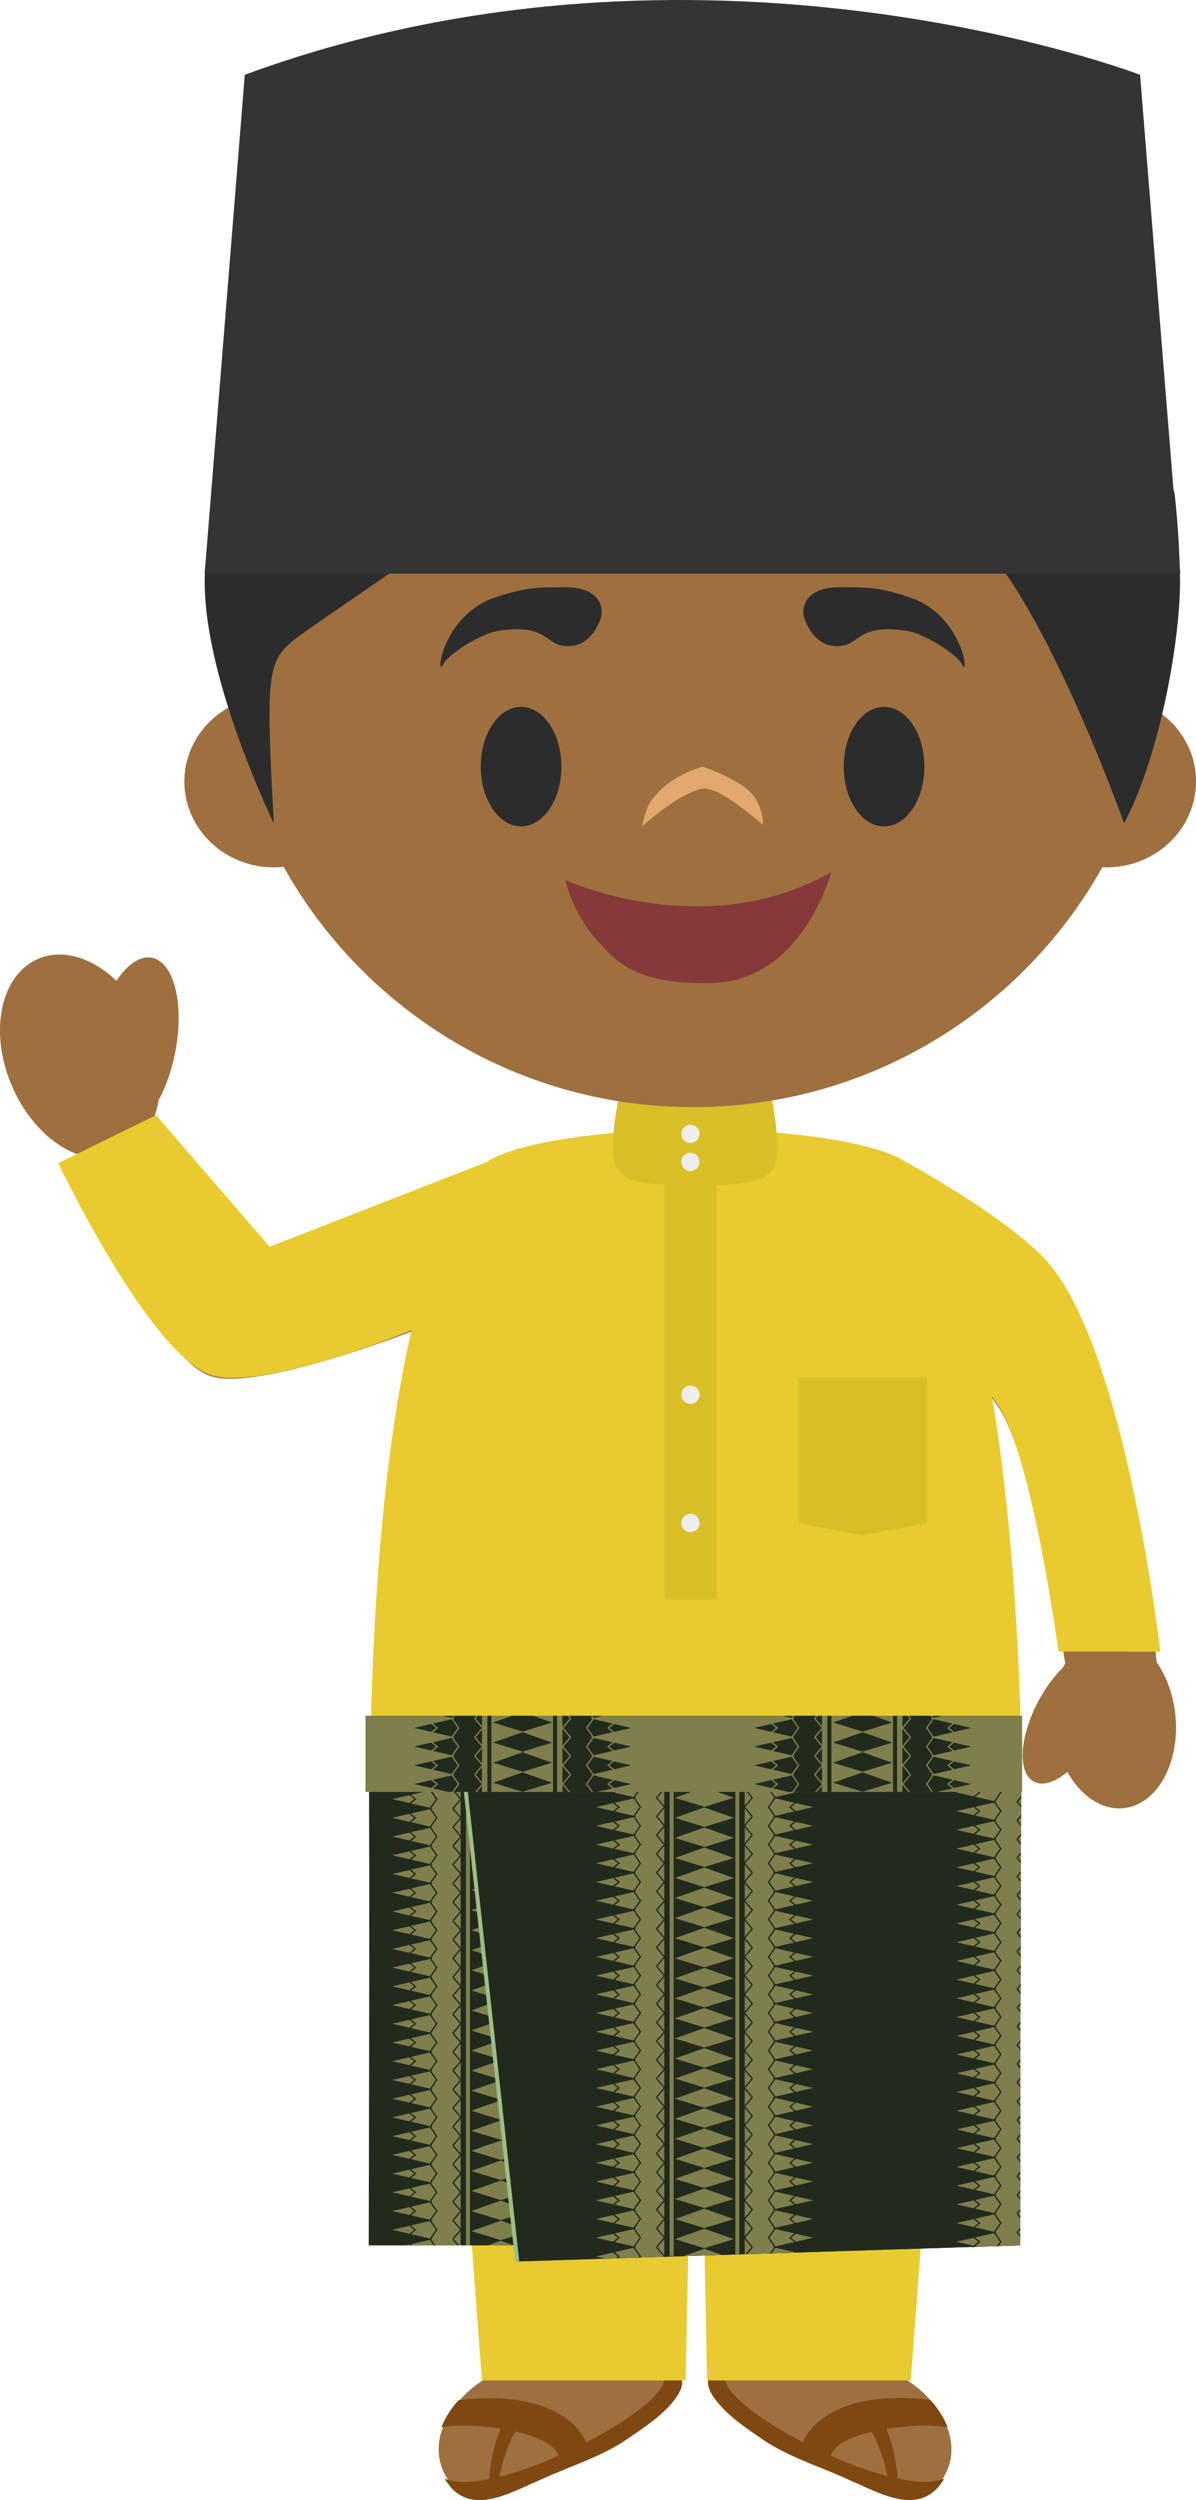 <svg xmlns="http://www.w3.org/2000/svg" width="57.029" height="119.196"><g fill-rule="evenodd" stroke-miterlimit="10" data-paper-data="{&quot;isPaintingLayer&quot;:true}" style="mix-blend-mode:normal"><path fill="#9e703f" d="M24.122 55.49s-1.938 3.067-2.412 4.185c-.347.817-1.024 3.396-1.024 3.396s-8.323 3.376-10.683 2.523c-2.92-1.057-6.275-10.547-6.275-10.547l.005-.002c-1.259-.444-2.475-1.644-3.175-3.294-1.098-2.579-.526-5.283 1.275-6.043 1.172-.496 2.58-.04 3.72 1.054.513-.778 1.125-1.208 1.693-1.1 1.057.206 1.557 2.226 1.107 4.51-.168.873-.449 1.658-.792 2.283a4.791 4.791 0 0 1-.206.813h.002l5.37 6.294zM50.206 61c-1.747-2.22-8.035-5.51-8.035-5.51s2.921 5.314 3.451 7.67c.073.3.236 1.1.39 1.518.19.521.73 1.182 1.56 2.357 1.66 2.346 3.22 12.265 3.22 12.265-.04.068-.073.138-.11.206-.422.41-.832.965-1.177 1.612-.9 1.694-.994 3.408-.207 3.823.42.223 1.008.03 1.6-.46.635 1.136 1.638 1.834 2.682 1.725 1.603-.17 2.707-2.167 2.463-4.467-.105-.965-.43-1.83-.89-2.493.004.038-1.367-13.675-4.947-18.245m-7.038 52.425c1.758 1.085 3.04 3.297 1.532 5.1-1.14 1.272-2.817.26-4.09-.275-1.407-.665-3.018-1.135-4.29-2.005-.825-.576-1.79-1.192-2.35-2.05-.17-.263-.25-.514-.19-.77h.004v-11.22h9.835l-.447 11.22h-.004m-10.669 0c.062.256-.018.51-.19.775-.556.854-1.523 1.47-2.346 2.044-1.276.87-2.882 1.341-4.292 2.008-1.268.535-2.95 1.545-4.086.273-1.509-1.803-.228-4.015 1.532-5.1h-.01l-.447-11.22h9.846v11.22z" data-paper-data="{&quot;origPos&quot;:null}"/><path fill="#7f4712" d="M23.806 118.087c.882-.224 1.854-.577 2.812-1.003-.14-.525-.992-.922-2.04-1.159-.34.568-.638 1.522-.772 2.162m8.708-4.615c.061.255-.075.514-.245.781-.558.853-1.573 1.478-2.394 2.053-.826.564-1.793.958-2.753 1.347l-.364.15c-.397.159-.79.33-1.177.51-1.27.535-2.95 1.535-4.09.268-.015-.025-.233-.295-.288-.41.495.217 1.244.2 2.12.025.06-.802.272-1.79.551-2.407-1-.156-2.069-.184-2.827-.069a4.25 4.25 0 0 1 .823-1.29c4.941-.579 5.984 1.764 6.084 2.013 2.02-1.053 3.67-2.269 3.7-2.97 0 0 .594-.829.846-.716l.013.716M39.613 117.08c.876.395 1.78.721 2.707.975-.133-.637-.424-1.556-.753-2.117-1.008.244-1.815.627-1.954 1.141m3.196 1.09c.916.194 1.703.221 2.22-.004-.054.116-.27.385-.29.41-1.139 1.271-2.813.268-4.09-.266a25.267 25.267 0 0 0-1.54-.659c-.959-.392-1.924-.786-2.752-1.35-.822-.573-1.788-1.2-2.346-2.054-.17-.265-.293-.579-.23-.835v-.686c.236-.109.783.686.783.686.027.7 1.693 1.972 3.715 3.023.097-.247 1.144-2.59 6.081-2.013.35.379.63.817.826 1.293-.785-.118-1.897-.084-2.922.086.272.606.485 1.575.544 2.368"/><path fill="#e8cb2f" d="m45.346 87.924-1.918 25.567h-9.712l-.37-18.49h-.28l-.374 18.49H22.98l-1.917-25.567zm5.124-9.185s-1.264-9.474-2.928-11.82l-.242-.35c.953 5.633 1.28 11.964 1.386 16.231.011.42.018.727.025 1.105H17.652c0-.18.005-.604.012-.794.092-5.097.49-13.363 1.96-19.698-.574.26-7.364 2.941-9.62 2.121-2.922-1.057-7.23-10.077-7.23-10.077l4.666-2.29 5.417 6.274 10.327-4.03c2.035-1.329 8.215-1.544 8.215-1.544l1.718.052h.141l1.717-.053s6.154.202 8.204 1.52c.826.455 5.414 3.034 7 5.054 3.58 4.57 5.147 18.303 5.147 18.303l-4.857-.004"/><path fill="#d9bf27" d="m44.2 72.618-3.113.578-3.02-.578v-6.946H44.2z"/><path fill="#222a1d" d="M17.581 83.65c5.172 1.134 25.747 1.064 31.123 0-.04 3.57-.063 23.402-.063 23.402l-23.98.765-.104-.765h-6.976s.057-19.832 0-23.402"/><path fill="#7f7f4e" d="M21.965 84.165v22.886h-2.623l1.296-.299-1.936-.446 1.936-.448-1.936-.444 1.936-.448-1.936-.446 1.936-.446-1.936-.444 1.936-.449-1.936-.446 1.936-.446-1.936-.446 1.936-.448-1.936-.446 1.936-.446-1.936-.446 1.936-.446-1.936-.446 1.936-.444-1.936-.45 1.936-.447-1.936-.446 1.936-.443-1.936-.449 1.936-.446-1.936-.446 1.936-.446-1.936-.448 1.936-.446-1.936-.446 1.936-.446-1.936-.446 1.936-.446-1.936-.444 1.936-.448-1.936-.446 1.936-.449-1.936-.443 1.936-.449-1.936-.446 1.936-.446-1.936-.446 1.936-.446-1.936-.448 1.936-.446-1.936-.446 1.936-.446-1.936-.446 1.936-.444-1.936-.448 3.143-.725z"/><path fill="#222a1d" d="m20.864 84.883-.313.446.313.446-.313.446.313.446-.313.444.313.448-.313.45.313.445-.313.446.313.446-.313.446.313.446-.313.446.313.448-.313.446.313.446-.313.446.313.446-.313.446.313.444-.313.448.313.446-.313.45.313.445-.313.446.313.446-.313.446.313.446-.313.446.313.446-.313.448.313.446-.313.446.313.446-.313.446.313.446-.313.446.313.447-.313.448.313.446-.313.446.313.446-.313.446.313.446-.313.446.313.446-.313.446.313.448-.313.446.21.3h-.08l-.196-.28.023-.02-.023-.02.302-.426-.302-.428.023-.02-.023-.016.302-.43-.302-.428.023-.018-.023-.018.302-.428-.302-.428.023-.018-.023-.018.302-.428-.302-.428.023-.018-.023-.02.302-.426-.302-.43.023-.016-.023-.018.302-.43-.302-.428.023-.019-.023-.02.302-.426-.302-.427.023-.019-.023-.018.302-.428-.302-.426.023-.02-.023-.018.302-.428-.302-.43.023-.016-.023-.018.302-.43-.302-.426.023-.02-.023-.018.302-.428-.302-.428.023-.018-.023-.018.302-.428-.302-.426.023-.02-.023-.018.302-.428-.302-.43.023-.017-.023-.02.302-.428-.302-.426.023-.02-.023-.016.302-.432-.302-.426.023-.018-.023-.02.302-.426-.302-.428.023-.018-.023-.018.302-.428-.302-.43.023-.016-.023-.02.302-.426-.302-.43.023-.018-.023-.016.302-.43-.302-.428.023-.019-.023-.02.302-.425-.302-.428.023-.018-.023-.018.302-.429-.302-.43.023-.016-.023-.02.302-.428-.302-.428.023-.02-.023-.014.302-.43-.302-.428.023-.018-.023-.02.302-.426-.302-.428.023-.018-.023-.018.302-.428-.302-.428.052-.036zm.93-.729.08.006-.234.277.376.446-.376.448.376.444-.376.446.376.446-.376.446.376.446-.376.448.376.446-.376.446.376.446-.376.446.376.45-.376.442.376.45-.376.445.376.448-.376.444.376.446-.376.446.376.446-.376.446.376.446-.376.448.376.446-.376.446.376.446-.376.45.376.442-.376.446.376.447-.376.45.376.444-.376.446.376.446-.376.446.376.446-.376.446.376.446-.376.448.376.446-.376.446.376.45-.376.443.376.446-.376.446.376.448-.376.444.376.448-.376.446.254.3h-.084l-.238-.28.025-.02-.025-.02.363-.426-.363-.426.025-.022-.025-.018.363-.426-.363-.428.025-.02-.025-.019.363-.427-.363-.424.025-.023-.025-.02.363-.423-.363-.429.025-.02-.025-.02.363-.426-.363-.426.025-.02-.025-.02.363-.428-.363-.426.025-.02-.025-.02.363-.426-.363-.426.025-.02-.025-.02.363-.426-.363-.423.025-.023-.025-.023.363-.423-.363-.428.025-.016-.025-.023.363-.428-.363-.423.025-.023-.025-.018.363-.428-.363-.425.025-.018-.025-.023.363-.426-.363-.423.025-.023-.025-.02.363-.426-.363-.428.025-.018-.025-.02.363-.428-.363-.423.025-.023-.025-.018.363-.428-.363-.426.025-.02-.025-.02.363-.426-.363-.424.025-.023-.025-.02.363-.423-.363-.43.025-.019-.025-.02.363-.425-.363-.426.025-.023-.025-.018.363-.425-.363-.429.025-.02-.025-.022.363-.424-.363-.426.025-.02-.025-.02.363-.426-.363-.428.025-.018-.025-.023.363-.425-.363-.426.025-.02-.025-.018.363-.428-.363-.424.025-.022-.025-.023.363-.423-.363-.426.025-.018-.025-.023.363-.425-.363-.427.025-.02-.025-.02.222-.262m-2.286.45.345.28-.345.28-.039-.05.284-.23-.284-.23zm0 .892.345.28-.345.28-.039-.052.284-.229-.284-.23zm0 .892.345.281-.345.278-.039-.049.284-.23-.284-.23zm0 .893.345.28-.345.282-.039-.052.284-.232-.284-.23zm0 .894.345.28-.345.28-.039-.05.284-.23-.284-.23zm0 .893.345.278-.345.28-.039-.05.284-.23-.284-.23zm0 .891.345.281-.345.278-.039-.049.284-.23-.284-.23zm0 .893.345.281-.345.278-.039-.05.284-.228-.284-.233zm0 .894.345.28-.345.28-.039-.05.284-.23-.284-.23zm0 .893.345.278-.345.28-.039-.05.284-.23-.284-.23zm0 .89.345.28-.345.28-.039-.05.284-.23-.284-.232zm0 .894.345.28-.345.28-.039-.05.284-.23-.284-.233zm0 .893.345.28-.345.28-.039-.052.284-.23-.284-.23zm0 .893.345.278-.345.28-.039-.05.284-.23-.284-.23zm0 .891.345.28-.345.28-.039-.052.284-.229-.284-.23zm0 .892.345.281-.345.28-.039-.052.284-.229-.284-.23zm0 .893.345.281-.345.28-.039-.05.284-.23-.284-.23zm0 .893.345.28-.345.28-.039-.05.284-.23-.284-.23zm0 .893.345.28-.345.28-.039-.052.284-.23-.284-.23zm0 .892.345.281-.345.28-.039-.05.284-.23-.284-.232zm0 .895.345.28-.345.28-.039-.052.284-.23-.284-.23zm0 .891.345.28-.345.28-.039-.05.284-.23-.284-.23zm0 .893.345.278-.345.28-.039-.05.284-.23-.284-.23zm0 .892.345.281-.345.28-.039-.05.284-.23-.284-.234zm0 .895.345.28-.345.277-.039-.049.284-.23-.284-.23zm0 .891.165.131h-.104l-.1-.083z"/><path fill="#7f7f4e" d="M22.41 84.196v22.856h-.193v-22.87c.064.007.13.01.192.014zm2.876 1.134-1.407.43-1.407-.43 1.407-.5zm0 .956-1.407.432-1.407-.432 1.407-.496zm.001-1.915-1.407.435-1.407-.435.417-.145c.764.045 1.528.081 2.292.11zm0 3.827-1.408.433-1.407-.433 1.407-.496zm0 .955-1.408.435-1.407-.435 1.407-.495zm0-1.91-1.408.43-1.407-.43 1.407-.498zm0 2.868-1.408.432-1.407-.432 1.407-.498zm0 .955-1.408.435-1.407-.435 1.407-.496zm0 1.915-1.408.432-1.407-.432 1.407-.496zm0 .957-1.408.43-1.407-.43 1.407-.498zm0-1.913-1.408.43-1.407-.43 1.407-.5zm0 2.87-1.408.43-1.407-.43 1.407-.5zm0 .954-1.408.434-1.407-.434 1.407-.496zm0 1.912-1.408.433-1.407-.433 1.407-.496zm0 .96-1.408.43-1.407-.43 1.407-.5zm0-1.915-1.408.432-1.407-.432 1.407-.498zm0 2.87-1.408.43-1.407-.43 1.407-.496zm0 .955-1.408.433-1.407-.433 1.407-.496zm0 1.913-1.408.435-1.407-.435 1.407-.496zm0 .957-1.408.433-1.407-.433 1.407-.498zm0-1.912-1.408.43-1.407-.43 1.407-.499zm0 2.867-1.408.433-1.407-.433 1.407-.496zm0 .958-1.408.432-1.407-.432 1.407-.496zm-.784 1.638h-1.25l.626-.222zm.12.478-.06-.46.723.256zm.663-1.159-1.407.43-1.407-.43 1.407-.498z"/><path fill="#222a1d" d="M48.704 83.65c-.04 3.57-.064 23.402-.064 23.402l-23.979.765-.036-.272-2.617-23.377c8.04.555 22.346.342 26.696-.518"/><path fill="#9cbe85" d="m24.566 107.825-2.585-23.642.198.064 2.58 23.556z"/><path fill="#7f7f4e" d="m31.675 107.592-2.818.09-.447-.1 1.94-.449-1.94-.446 1.94-.446-1.94-.446 1.94-.446-1.94-.446 1.94-.446-1.94-.449 1.94-.446-1.94-.446 1.94-.446-1.94-.446 1.94-.446-1.94-.446 1.94-.446-1.94-.448 1.94-.446-1.94-.446 1.94-.446-1.94-.446 1.94-.446-1.94-.446 1.94-.447-1.94-.448 1.94-.446-1.94-.446 1.94-.446-1.94-.446 1.94-.446-1.94-.446 1.94-.446-1.94-.448 1.94-.446-1.94-.446 1.94-.447-1.94-.446 1.94-.446-1.94-.446 1.94-.448-1.94-.444 1.94-.45-1.94-.444 1.94-.446-1.94-.446 1.94-.446-1.94-.446 1.94-.446-1.936-.449 1.936-.446-1.935-.446 3.26-.75v22.925z"/><path fill="#222a1d" d="m30.457 107.631.036-.05-.297-.43.023-.019-.023-.02.297-.425-.297-.426.023-.02-.023-.018.297-.428-.297-.428.023-.019-.023-.02.297-.426-.297-.43.023-.015-.023-.019.297-.43-.297-.428.023-.018-.023-.02.297-.426-.297-.428.023-.018-.023-.018.297-.428-.297-.428.023-.018-.023-.018.297-.428-.297-.43.023-.016-.023-.018.297-.43-.297-.426.023-.02-.023-.018.297-.428-.297-.428.023-.018-.023-.018.297-.428-.297-.428.023-.018-.023-.019.297-.428-.297-.43.023-.016-.023-.018.297-.43-.297-.426.023-.02-.023-.016.297-.43-.297-.428.023-.018-.023-.02.297-.426-.297-.426.023-.02-.023-.018.297-.428-.297-.43.023-.016-.023-.02.297-.428-.297-.428.023-.018-.023-.016.297-.43-.297-.428.023-.019-.023-.02.297-.426-.297-.427.023-.019-.023-.018.297-.428-.297-.43.023-.018-.023-.018.297-.426-.297-.43.023-.018-.023-.018.297-.428-.297-.428.023-.018-.023-.02.297-.426-.297-.428.023-.018-.023-.018.297-.428-.297-.43.023-.016-.023-.019.297-.43-.297-.427.023-.019-.023-.018.297-.428-.297-.425.05-.039.327.464-.314.446.314.446-.314.45.314.445-.314.446.314.446-.314.446.314.446-.314.446.314.448-.314.444.314.448-.314.446.314.446-.314.446.314.447-.314.446.314.446-.314.448.314.446-.314.446.314.446-.314.446.314.446-.314.446.314.446-.314.448.314.447-.314.446.314.446-.314.446.314.446-.314.446.314.446-.314.448.314.446-.314.446.314.446-.314.446.314.446-.314.446.314.446-.314.45.314.445-.314.446.314.446-.314.446.314.446-.314.446.314.448-.037.048zm1.172-.038.016-.01-.363-.429.02-.02-.02-.02.363-.426-.363-.426.02-.023-.02-.018.363-.425-.363-.428.02-.018-.02-.023.363-.423-.363-.429.02-.02-.02-.02.363-.426-.363-.428.02-.018-.02-.02.363-.428-.363-.424.02-.023-.02-.02.363-.423-.363-.426.02-.02-.02-.023.363-.425-.363-.426.02-.018-.02-.023.363-.425-.363-.426.02-.02-.02-.019.363-.43-.363-.423.02-.02-.02-.023.363-.424-.363-.425.02-.023-.02-.018.363-.428-.363-.426.02-.018-.02-.022.363-.426-.363-.426.02-.022-.02-.018.363-.428-.363-.424.02-.02-.02-.023.363-.423-.363-.426.02-.022-.02-.018.363-.426-.363-.428.02-.018-.02-.023.363-.425-.363-.426.02-.023-.02-.018.363-.426-.363-.427.02-.019-.02-.022.363-.426-.363-.426.02-.02-.02-.02.363-.424-.363-.43.02-.018-.02-.02.363-.426-.363-.426.02-.022-.02-.018.363-.426-.363-.426.02-.02-.02-.023.363-.425-.363-.424.02-.02-.02-.023.363-.423-.363-.429.02-.02-.02-.02.363-.428-.363-.424.02-.02-.02-.02.363-.426-.363-.425.02-.023-.02-.018.277-.326h.081l-.292.344.376.448-.376.446.376.444-.376.448.376.45-.376.445.376.444-.376.448.376.446-.376.444.376.448-.376.446.376.448-.376.444.376.446-.376.448.376.446-.376.444.376.45-.376.447.376.446-.376.444.376.448-.376.446.376.444-.376.446.376.448-.376.448.376.444-.376.446.376.448-.376.447.376.443-.376.45.376.445-.376.448.376.444-.376.448.376.446-.376.444.376.446-.376.448.376.446-.376.446.376.45-.376.445.376.446-.376.443.376.45-.376.445.376.448-.005.01zm-2.41-22.609.345.281-.346.278-.04-.049.281-.23-.28-.23zm0 .893.345.28-.346.282-.04-.052.281-.232-.28-.23zm0 .891.345.283-.346.28-.04-.05.281-.23-.28-.23zm0 .895.345.28-.346.28-.04-.052.281-.229-.28-.23zm0 .892.345.281-.346.278-.04-.049.281-.23-.28-.23zm0 .893.345.281-.346.281-.04-.053.281-.228-.28-.233zm0 .894.345.28-.346.28-.04-.05.281-.23-.28-.23zm0 .893.345.278-.346.28-.04-.05.281-.23-.28-.23zm0 .891.345.28-.346.28-.04-.05.281-.23-.28-.23zm0 .893.345.28-.346.28-.04-.05.281-.232-.28-.23zm0 .894.345.28-.346.28-.04-.05.281-.23-.28-.233zm0 .892.345.278-.346.28-.04-.05.281-.23-.28-.23zm0 .891.345.28-.346.28-.04-.052.281-.229-.28-.23zm0 .893.345.28-.346.28-.04-.052.281-.229-.28-.23zm0 .894.345.28-.346.28-.04-.053.281-.228-.28-.232zm0 .893.345.278-.346.28-.04-.05.281-.23-.28-.23zm0 .891.345.28-.346.28-.04-.052.281-.23-.28-.23zm0 .892.345.28-.346.28-.04-.049.281-.23-.28-.232zm0 .895.345.28-.346.28-.04-.052.281-.23-.28-.23zm0 .891.345.28-.346.28-.04-.05.281-.23-.28-.23zm0 .893.345.28-.346.28-.04-.052.281-.23-.28-.23zm0 .891.345.282-.346.28-.04-.05.281-.23-.28-.23zm0 .894.345.28-.346.28-.04-.05.281-.23-.28-.23zm0 .893.345.28-.346.28-.04-.05.281-.23-.28-.23zm0 .893.345.278-.346.28-.04-.05.281-.23-.28-.23zm.138 1.257.102-.084-.28-.235.04-.048.345.283-.105.082z"/><path fill="#7f7f4e" d="m38.768 85.263-1.934.446 1.934.446-1.934.45 1.934.445-1.934.446 1.934.446-1.934.446 1.934.446-1.934.444 1.934.45-1.934.444 1.934.448-1.934.446 1.934.446-1.934.446 1.934.447-1.934.446 1.934.446-1.934.448 1.934.446-1.934.446 1.934.446-1.934.446 1.934.444-1.934.448 1.934.446-1.934.448 1.934.447-1.934.446 1.934.446-1.934.446 1.934.446-1.934.446 1.934.446-1.934.448 1.934.446-1.934.446 1.934.446-1.934.446 1.934.446-1.934.446 1.934.446-1.934.45 1.934.445-1.934.446 1.934.446-1.938.446 1.938.446-1.938.446 1.118.257-2.437.08V84.512z"/><path fill="#222a1d" d="m36.984 84.838-.297.425.297.428-.023.018.023.02-.297.427.297.43-.023.018.023.016-.297.43.297.428-.023.018.023.018-.297.428.297.426-.023.02.023.018-.297.428.297.428-.023.018.023.018-.297.43.297.426-.023.018.023.018-.297.43.297.428-.023.018.023.02-.297.426.297.426-.023.02.023.02-.297.427.297.43-.023.016.023.018-.297.428.297.428-.023.02.023.016-.297.43.297.428-.023.018.023.02-.297.426.297.426-.023.02.023.018-.297.428.297.43-.023.017.023.02-.297.425.297.43-.023.018.023.017-.297.43.297.427-.023.02.023.017-.297.428.297.428-.023.018.023.018-.297.428.297.428-.023.018.023.02-.297.426.297.43-.023.018.023.016-.297.43.297.428-.023.018.023.018-.297.428.297.428-.023.018.023.018-.297.428.297.426-.023.02.023.018-.297.428.297.43-.023.02.023.015-.297.43.297.426-.023.02.023.018-.297.428.297.428-.023.018.023.02-.297.426.297.426-.023.02.023.018-.193.278-.082.003.212-.299-.314-.446.314-.446-.314-.446.314-.446-.314-.446.314-.446-.314-.449.314-.446-.314-.446.314-.446-.314-.446.314-.446-.314-.446.314-.446-.314-.448.314-.446-.314-.446.314-.446-.314-.446.314-.446-.314-.446.314-.447-.314-.448.314-.446-.314-.446.314-.446-.314-.446.314-.446-.314-.446.314-.446-.314-.448.314-.446-.314-.446.314-.447-.314-.446.314-.446-.314-.446.314-.448-.314-.444.314-.448-.314-.446.314-.446-.314-.446.314-.446-.314-.446.314-.446-.314-.449.314-.446-.314-.446.325-.463zm-1.46-.379c.03-.002.06-.002.086-.002l.286.34-.023.02.023.023-.36.423.36.428-.023.02.023.018-.36.426.36.426-.023.023.023.02-.36.425.36.426-.023.023.023.018-.36.425.36.424-.023.022.023.023-.36.424.36.427-.023.02.023.02-.36.427.36.424-.023.02.023.02-.36.428.36.426-.023.02.023.02-.36.426.36.426-.023.02.023.02-.36.428.36.426-.023.018.023.023-.36.423.36.428-.023.02.023.02-.36.43.36.423-.023.02.023.022-.36.424.36.426-.023.02.023.02-.36.426.36.426-.023.02.023.022-.36.424.36.428-.023.022.023.016-.36.428.36.426-.023.02.023.023-.36.423.36.426-.023.022.023.02-.36.424.36.428-.023.018.023.023-.36.423.36.428-.023.023.023.016-.36.428.36.423-.023.023.023.022-.36.424.36.426-.023.02.023.022-.36.424.36.428-.023.018.023.02-.36.428.36.426-.023.021.023.02-.36.425.36.426-.023.02.023.02-.36.43.36.422-.023.02.023.023-.36.423.36.428-.023.02.023.02-.263.313-.084.003.281-.338-.374-.446.374-.446-.374-.443.374-.449-.374-.446.374-.446-.374-.446.374-.448-.374-.446.374-.446-.374-.446.374-.446-.374-.446.374-.445-.374-.45.374-.446-.374-.446.374-.444-.374-.448.374-.446-.374-.446.374-.444-.374-.45.374-.446-.374-.446.374-.446-.374-.446.374-.446-.374-.444.374-.449-.374-.448.374-.446-.374-.444.374-.448-.374-.446.374-.446-.374-.446.374-.448-.374-.444.374-.448-.374-.446.374-.447-.374-.446.374-.443-.374-.449.374-.446-.374-.448.374-.444-.374-.448.374-.446zm2.437.525-.342.281.343.278.04-.049-.284-.23.284-.23zm0 .893-.342.28.343.282.04-.052-.284-.232.284-.23zm0 .891-.342.283.343.28.04-.05-.284-.23.284-.23zm0 .895-.342.28.343.28.04-.052-.284-.229.284-.23zm0 .892-.342.281.343.278.04-.049-.284-.23.284-.23zm0 .893-.342.281.343.281.04-.053-.284-.228.284-.233zm0 .894-.342.28.343.28.04-.05-.284-.23.284-.23zm0 .893-.342.278.343.28.04-.05-.284-.23.284-.23zm0 .891-.342.28.343.28.04-.05-.284-.23.284-.23zm0 .893-.342.28.343.28.04-.05-.284-.232.284-.23zm0 .894-.342.28.343.28.04-.05-.284-.23.284-.233zm0 .892-.342.278.343.28.04-.05-.284-.23.284-.23zm0 .891-.342.28.343.28.04-.052-.284-.229.284-.23zm0 .893-.342.28.343.28.04-.052-.284-.229.284-.23zm0 .894-.342.28.343.28.04-.053-.284-.228.284-.232zm0 .893-.342.278.343.28.04-.05-.284-.23.284-.23zm0 .891-.342.28.343.28.04-.052-.284-.23.284-.23zm0 .892-.342.28.343.28.04-.049-.284-.23.284-.232zm0 .895-.342.28.343.28.04-.052-.284-.23.284-.23zm0 .891-.342.28.343.28.04-.05-.284-.23.284-.23zm0 .893-.342.28.343.28.04-.052-.284-.23.284-.23zm0 .891-.342.282.343.28.04-.05-.284-.23.284-.23zm0 .894-.342.28.343.28.04-.05-.284-.23.284-.23zm0 .893-.342.28.343.28.04-.05-.284-.23.284-.23zm0 .893-.342.278.343.28.04-.05-.284-.23.284-.23zm.002.89.038.05-.05.043-.106.005z"/><path fill="#7f7f4e" d="M31.93 84.48h.192v23.08h-.193zm3.134-.002h.188v23l-.188.007zm-.072 1.233-1.407.432-1.404-.432 1.404-.496zm0 .957-1.407.43-1.404-.43 1.404-.498zm-2.017-2.194c.404 0 .81-.002 1.214-.004l.803.283-1.407.432-1.404-.432zm2.017 4.107-1.407.43-1.404-.43 1.404-.498zm0 .955-1.407.433-1.404-.433 1.404-.498zm0-1.913-1.407.433-1.404-.433 1.404-.496zm0 2.868-1.407.435-1.404-.435 1.404-.496zm0 .958-1.407.432-1.404-.432 1.404-.499zm0 1.914-1.407.43-1.404-.43 1.404-.498zm0 .955-1.407.43-1.404-.43 1.404-.495zm0-1.912-1.407.432-1.404-.432 1.404-.496zm0 2.868-1.407.432-1.404-.432 1.404-.496zm0 .957-1.407.433-1.404-.433 1.404-.498zm0 1.913-1.407.432-1.404-.432 1.404-.498zm0 .957-1.407.43-1.404-.43 1.404-.496zm0-1.915-1.407.433-1.404-.433 1.404-.496zm0 2.872-1.407.43-1.404-.43 1.404-.498zm0 .956-1.407.43-1.404-.43 1.404-.498zm0 1.912-1.407.433-1.404-.433 1.404-.498zm0 .956-1.407.432-1.404-.432 1.404-.496zm0-1.913-1.407.432-1.404-.432 1.404-.496zm0 2.87-1.407.432-1.404-.432 1.404-.499zm0 .957-1.407.43-1.404-.43 1.404-.496zm-2.402 1.765.996-.35.833.294zm2.402-.809-1.407.432-1.404-.432 1.404-.496zM48.7 83.85c-.036 4.046-.06 23.203-.06 23.203l-2.016.062-1.023-.236 1.938-.446-1.938-.446 1.938-.446-1.938-.448 1.938-.446-1.938-.444 1.938-.446-1.938-.448 1.938-.449-1.938-.444 1.938-.448-1.938-.446 1.938-.444-1.938-.446 1.938-.448-1.938-.446 1.938-.444-1.938-.446 1.938-.45-1.938-.446 1.938-.444-1.938-.446 1.938-.449-1.938-.446 1.938-.444-1.938-.45 1.938-.446-1.938-.444 1.938-.446-1.938-.448 1.938-.446-1.938-.444 1.938-.446-1.938-.45 1.938-.447-1.938-.443 1.938-.449-1.938-.446 1.938-.446-1.938-.443 1.938-.449-1.938-.446 1.938-.446-1.938-.446 1.938-.448-1.938-.446 1.938-.444-1.938-.446 1.938-.45-1.938-.447z"/><path fill="#222a1d" d="m47.763 84.56-.313.447.313.45-.313.446.313.444-.313.446.313.448-.313.446.313.446-.313.446.313.448-.313.444.313.446-.313.448.313.446-.313.444.313.447-.313.45.313.446-.313.444.313.446-.313.448.313.446-.313.444.313.448-.313.448.313.444-.313.446.313.45-.313.445.313.443-.313.447.313.45-.313.446.313.444-.313.446.313.448-.313.446.313.444-.313.448.313.446-.313.444.313.448-.313.45.313.445-.313.443.313.446-.313.45.313.445-.313.446.313.448-.145.202-.08.004.146-.206-.3-.43.027-.018-.027-.018.3-.428-.3-.428.027-.018-.027-.019.3-.43-.3-.426.027-.02-.027-.018.3-.426-.3-.43.027-.016-.027-.02.3-.428-.3-.428.027-.02-.027-.016.3-.428-.3-.43.027-.016-.027-.016.3-.432-.3-.426.027-.018-.027-.02.3-.426-.3-.428.027-.02-.027-.016.3-.43-.3-.428.027-.016-.027-.02.3-.427-.3-.43.027-.02-.027-.016.3-.43-.3-.425.027-.019-.027-.02.3-.425-.3-.429.027-.02-.027-.016.3-.43-.3-.428.027-.016-.027-.02.3-.428-.3-.428.027-.02-.027-.018.3-.426-.3-.428.027-.018-.027-.02.3-.428-.3-.426.027-.02-.027-.018.3-.426-.3-.433.027-.014-.027-.02.3-.43-.3-.426.027-.02-.027-.018.3-.426-.3-.43.027-.016-.027-.02.3-.428-.3-.426.027-.02-.027-.018.3-.426-.3-.432.027-.016-.027-.016.3-.43-.3-.428.027-.018-.027-.02.3-.426-.3-.428.027-.02-.027-.016.3-.43-.3-.426.027-.019-.027-.02.3-.426-.3-.43.027-.02-.027-.013.3-.433-.3-.426.052-.036zm.907 6.541-.136.154.134.156v.1l-.198-.234.025-.022-.025-.016.2-.236zm.004-1.79-.14.16.138.163v.095l-.202-.236.025-.023-.025-.02.205-.24zm-.006 2.686-.134.153.134.152c0 .032 0 .066-.002.097l-.196-.23.025-.019-.025-.02.198-.233zm.004-1.792-.138.16.138.157v.1l-.202-.238.025-.02-.025-.023.202-.235zm-.008 2.686-.13.15.13.152v.097l-.193-.226.025-.023-.025-.017.193-.23zm0 .896-.13.147.13.15v.097l-.193-.226.025-.02-.025-.02.193-.227zm.012-5.373-.14.166.141.16v.102l-.207-.242.025-.02-.025-.023.207-.242zm-.015 6.267-.127.145.127.146c-.002.035-.002.066-.002.1l-.188-.224.025-.022-.025-.016.19-.227zm.03-8.958-.155.18.15.174v.1l-.216-.254.025-.02-.025-.023.22-.258zm.01-1.799-.165.192.161.19v.095l-.227-.265.025-.02-.025-.02.231-.272zm-.02 3.592-.145.17.143.168v.1l-.209-.248.025-.02-.024-.022.21-.247zm.005-.897-.15.174.145.172v.098l-.21-.247.024-.023-.025-.022.216-.249zm.011-1.893c0 .034 0 .064-.003.098l-.158.183.154.183v.098l-.22-.258.025-.023-.025-.018.227-.263m-.05 19.7c0 .031 0 .062-.006.096l-.106.125.106.124v.098l-.17-.202.025-.02-.025-.02.175-.202m0-.796-.11.127.11.122v.1l-.175-.202.025-.02-.025-.023.175-.203zm0-.896-.11.127.11.13v.097l-.175-.207.025-.02-.025-.018.175-.206zm.013-7.155-.125.143.125.14v.1l-.188-.222.025-.018-.025-.02.188-.222zm-.018 9.84-.106.122.106.12v.1l-.17-.202.025-.018-.025-.022.17-.2zm-.002.893-.104.122.104.12v.098l-.168-.2.025-.018-.025-.02.168-.199zm.011-4.57c-.004.033-.004.065-.004.1l-.112.128.112.127v.1l-.175-.207.025-.02-.026-.022.18-.207m.005-4.373-.12.138.12.138v.1l-.184-.218.025-.02-.025-.02.184-.218zm-.005 3.578-.116.133.117.13v.098l-.18-.21.025-.018-.026-.022.18-.209zm.005-2.682-.12.135.12.136v.098l-.184-.214.025-.02-.025-.018.184-.217zm.004-1.789-.125.138.125.14c-.002.034-.002.066-.002.103l-.186-.22.025-.023-.025-.018.188-.22zm-.009 3.577-.116.135.117.13v.097l-.18-.21.025-.018-.026-.02.18-.213zm0-.895-.116.136.117.133v.1l-.18-.215.025-.019-.026-.02.18-.215zm-2.24-14.873.344.28-.346.282-.04-.053.281-.23-.28-.232zm0 .895.344.28-.346.278-.04-.05.281-.229-.28-.23zm0 .891.344.28-.346.28-.04-.052.281-.23-.28-.23zm0 .892.344.28-.346.28-.04-.05.281-.23-.28-.23zm0 .893.344.281-.346.28-.04-.052.281-.228-.28-.234zm0 .893.344.28-.346.28-.04-.05.281-.23-.28-.23zm0 .893.344.28-.346.28-.04-.052.281-.23-.28-.23zm0 .892.344.28-.346.28-.04-.05.281-.23-.28-.23zm0 .893.344.278-.346.28-.04-.049.281-.23-.28-.232zm0 .893.344.28-.346.28-.04-.05.281-.23-.28-.23zm0 .893.344.278-.346.28-.04-.05.281-.23-.28-.23zm0 .892.344.28-.346.28-.04-.05.281-.23-.28-.233zm0 .892.344.28-.346.28-.04-.052.281-.229-.28-.23zm0 .892.344.281-.346.28-.04-.05.281-.23-.28-.234zm0 .895.344.278-.346.28-.04-.05.281-.23-.28-.23zm0 .891.344.28-.346.28-.04-.053.281-.228-.28-.232zm0 .894.344.28-.346.28-.04-.05.281-.23-.28-.233zm0 .892.344.28-.346.28-.04-.052.281-.229-.28-.23zm0 .892.344.281-.346.278-.04-.05.281-.228-.28-.232zm0 .893.344.28-.346.28-.04-.052.281-.23-.28-.23zm0 .892.344.28-.346.281-.04-.05.281-.232-.28-.23zm0 .894.344.28-.346.28-.04-.052.281-.229-.28-.23zm0 .892.344.28-.346.28-.04-.05.281-.23-.28-.23zm0 .893.344.28-.346.277-.04-.049.281-.23-.28-.23zm0 .892.344.28-.346.281-.04-.052.281-.23-.28-.23zm0 .895.344.278-.346.28-.04-.05.281-.23-.28-.23z"/><path fill="#7f7f4e" d="M17.427 81.8H48.74v3.633H17.427z"/><path fill="#222a1d" d="M22.984 81.8v3.633h-1.6l-1.643-.376 1.938-.446-1.938-.446 1.938-.446-1.938-.449 1.938-.443-1.938-.446 1.938-.449-.572-.13z"/><path fill="#7f7f4e" d="m21.682 81.802-.09.13.313.45-.313.445.313.443-.313.45.313.445-.313.446.313.446-.265.376h-.082l.27-.376-.302-.428.027-.019-.027-.02.302-.425-.302-.428.027-.018-.027-.019.302-.43-.302-.425.027-.019-.027-.02.302-.426-.302-.43.027-.018-.027-.015.08-.116zm1.11 0-.115.13.38.45-.38.445.38.443-.38.45.38.445-.38.446.38.446-.318.376h-.082l.318-.376-.363-.426.025-.02-.025-.023.363-.423-.363-.426.025-.02-.025-.02.363-.429-.363-.425.025-.018-.025-.023.363-.423-.363-.429.025-.02-.025-.018.095-.113zm-2.24.3.345.28-.345.278-.043-.05.283-.229-.283-.233zm0 .891.345.28-.345.28-.043-.05.283-.23-.283-.232zm0 .894.345.278-.345.28-.043-.05.283-.23-.283-.23zm0 .892.345.28-.345.281-.043-.052.283-.229-.283-.233z"/><path fill="#222a1d" d="m28.736 81.802-.57.13 1.933.45-1.933.445 1.933.443-1.933.45 1.933.445-1.933.446 1.933.446-1.638.376H26.82v-3.632z"/><path fill="#7f7f4e" d="M28.161 81.8h.076l.08.116-.023.016.023.02-.302.428.302.428-.023.02.023.016-.302.428.302.428-.023.018.023.02-.302.426.302.428-.023.02.023.016-.302.43.27.376h-.08l-.267-.376.316-.446-.316-.448.316-.446-.316-.446.316-.444-.316-.448.316-.449zm-1.11 0h.083l.095.113-.022.018.022.023-.36.426.36.425-.022.023.022.016-.36.428.36.426-.022.02.022.023-.36.423.36.426-.022.022.022.018-.36.428.324.376h-.086l-.32-.376.377-.446-.377-.448.377-.446-.377-.446.377-.444-.377-.448.377-.449zm2.243.301-.342.28.343.28.04-.05-.283-.23.283-.233zm0 .892-.342.28.343.28.04-.05-.283-.23.283-.232zm0 .894-.342.278.343.28.04-.05-.283-.23.283-.23zm0 .892-.342.28.343.281.04-.052-.283-.229.283-.233z"/><path fill="#222a1d" d="M23.238 81.8h.193v3.633h-.192zm3.134 0h.19v3.633h-.19zm-1.944 0h.983l.914.324-1.407.432-1.407-.432zm1.897 1.28-1.406.434-1.407-.434 1.407-.496zm0 .96-1.406.43-1.407-.43 1.407-.499zm0 .954-1.406.43-1.407-.43 1.407-.495zM39.197 81.8v3.633h-1.6l-1.645-.376 1.94-.446-1.94-.446 1.94-.446-1.94-.449 1.94-.443-1.94-.446 1.94-.449-.575-.13z"/><path fill="#7f7f4e" d="m37.893 81.802-.09.13.312.45-.313.445.313.443-.313.45.313.445-.313.446.313.446-.265.376h-.079l.267-.376-.3-.428.026-.019-.027-.02.301-.425-.3-.428.026-.018-.027-.019.301-.43-.3-.425.026-.019-.027-.02.301-.426-.3-.43.026-.018-.028-.015.08-.116zm1.108 0-.11.13.376.45-.377.445.377.443-.377.45.377.445-.377.446.377.446-.316.376h-.083l.317-.376-.36-.426.027-.02-.027-.023.36-.423-.36-.426.027-.02-.027-.02.36-.429-.36-.425.027-.018-.027-.023.36-.423-.36-.429.027-.02-.028-.018.093-.113zm-2.239.3.345.28-.345.278-.043-.05.284-.229-.284-.233zm0 .891.345.28-.345.28-.043-.05.284-.23-.284-.232zm0 .894.345.278-.345.28-.043-.05.284-.23-.284-.23zm0 .892.345.28-.345.281-.043-.052.284-.229-.284-.233z"/><path fill="#222a1d" d="m44.95 81.802-.57.13 1.93.45-1.93.445 1.93.443-1.93.45 1.93.445-1.93.446 1.93.446-1.639.376h-1.64v-3.632z"/><path fill="#7f7f4e" d="M44.371 81.8h.077l.08.116-.023.016.023.02-.3.428.3.428-.023.02.023.016-.3.428.3.428-.023.018.023.02-.3.426.3.428-.023.02.023.016-.3.43.266.376h-.075l-.268-.376.315-.446-.315-.448.315-.446-.315-.446.315-.444-.315-.448.315-.449zm-1.108 0h.081l.096.113-.023.018.023.023-.357.426.357.425-.023.023.023.016-.357.428.357.426-.023.02.023.023-.357.423.357.426-.023.022.023.018-.357.428.32.376h-.084l-.322-.376.377-.446-.377-.448.377-.446-.377-.446.377-.444-.377-.448.377-.449zm2.242.301-.343.28.343.28.041-.05-.284-.23.284-.233zm0 .892-.343.28.343.28.041-.05-.284-.23.284-.232zm0 .894-.343.278.343.28.041-.05-.284-.23.284-.23zm0 .892-.343.28.343.281.041-.052-.284-.229.284-.233z"/><path fill="#222a1d" d="M39.452 81.8h.19v3.633h-.19zm3.132 0h.19v3.633h-.19zm-1.943 0h.982l.913.324-1.405.432-1.407-.432zm1.895 1.28-1.405.434-1.407-.434 1.407-.496zm0 .96-1.405.43-1.407-.43 1.407-.499zm0 .954-1.405.43-1.407-.43 1.407-.495z"/><path fill="#d9bf27" d="M36.27 56.223c-1.399.424-4.4.371-5.84.125-.422-.075-.732-.342-.95-.564-.59-.586 0-3.31 0-3.31 2.432.401 4.912.4 7.343-.005 0 0 .524 2.67 0 3.315a.814.814 0 0 1-.104.115l-.118.107c-.098.08-.198.177-.332.217"/><path fill="#d9bf27" d="M31.675 55.406h2.494v20.848h-2.494z"/><path fill="#eeeeed" d="M33.355 55.398a.435.435 0 1 1-.87-.004.435.435 0 0 1 .87.004m0-1.342a.433.433 0 0 1-.43.437.435.435 0 1 1 .43-.437m0 12.436a.432.432 0 0 1-.74.308.436.436 0 0 1 .309-.743c.238 0 .431.195.431.435m0 6.12a.432.432 0 0 1-.74.308.435.435 0 1 1 .74-.308"/><path fill="#9e703f" d="M55.13 33.854c1.15.735 1.9 1.985 1.9 3.405 0 2.26-1.912 4.093-4.262 4.093-.068 0-.139-.002-.205-.006-3.816 6.824-11.123 11.438-19.51 11.438-8.399 0-15.71-4.626-19.527-11.456a4.848 4.848 0 0 1-.47.024c-2.355 0-4.264-1.833-4.264-4.093 0-1.524.872-2.853 2.158-3.557a22.606 22.606 0 0 1-.228-3.198c0-12.305 9.997-22.28 22.33-22.28 12.332 0 22.33 9.975 22.33 22.28 0 1.138-.084 2.26-.252 3.35" data-paper-data="{&quot;origPos&quot;:null}"/><path fill="#2c2c2d" d="M56.267 27.601c.036 2.617-.88 8.275-2.669 11.651 0 0-4.39-12.398-8.008-14.362-4.423-2.402-16.077 1.057-20.03-2.053-.654-.517-.58-1.687-.58-1.687s-.757 1.492-1.125 1.904c-1.915 2.178-6.878 5.326-9.235 7.017-1.893 1.356-1.984 1.343-1.564 9.181 0 0-3.483-7.132-3.288-11.896.052-1.374.717-4.417 1.806-7.51 3.928-7.868 12.075-13.275 21.48-13.275 10.81 0 19.95 7.13 22.95 16.936.153 1.36.24 2.725.263 4.093"/><path fill="#343434" d="M56.278 27.35H9.758l1.914-23.784c21.776-8.024 42.69 0 42.69 0z"/><path fill="#2c2c2d" d="M28.644 29.474s-.463 1.61-1.916 1.292c-.71-.156-.835-1.074-3.114-.662-.716.161-2.223 1.033-2.513 1.615-.29.583-.08-2.136 2.26-3.146 1.688-.602 2.26-.573 3.658-.573 1.398 0 1.828.81 1.625 1.474m9.71 0s.463 1.61 1.916 1.292c.71-.156.835-1.074 3.114-.662.716.161 2.223 1.033 2.513 1.615.29.583.08-2.136-2.26-3.146-1.688-.602-2.26-.573-3.658-.573-1.398 0-1.828.81-1.625 1.474M26.77 36.55c0 1.574-.862 2.85-1.924 2.85-1.062 0-1.923-1.276-1.923-2.85s.86-2.85 1.923-2.85c1.062 0 1.923 1.276 1.923 2.85m17.308 0c0 1.574-.86 2.85-1.923 2.85-1.063 0-1.923-1.276-1.923-2.85s.86-2.85 1.923-2.85c1.062 0 1.923 1.276 1.923 2.85"/><path fill="#e2a86e" d="M30.614 39.4s.2-.99.485-1.275c.77-1.135 2.395-1.575 2.395-1.575s2.092.69 2.552 1.56c.427.808.327 1.215.327 1.215s-2.042-1.837-2.85-1.725c-1.084.15-2.909 1.8-2.909 1.8z"/><path fill="#853939" d="M26.961 41.961s6.633 3.05 12.667-.377c0 0-1.338 5.196-5.72 5.283-3.959.116-4.793-1.417-5.269-1.857-.473-.44-1.365-1.684-1.679-3.05" data-paper-data="{&quot;origPos&quot;:null}"/></g></svg>